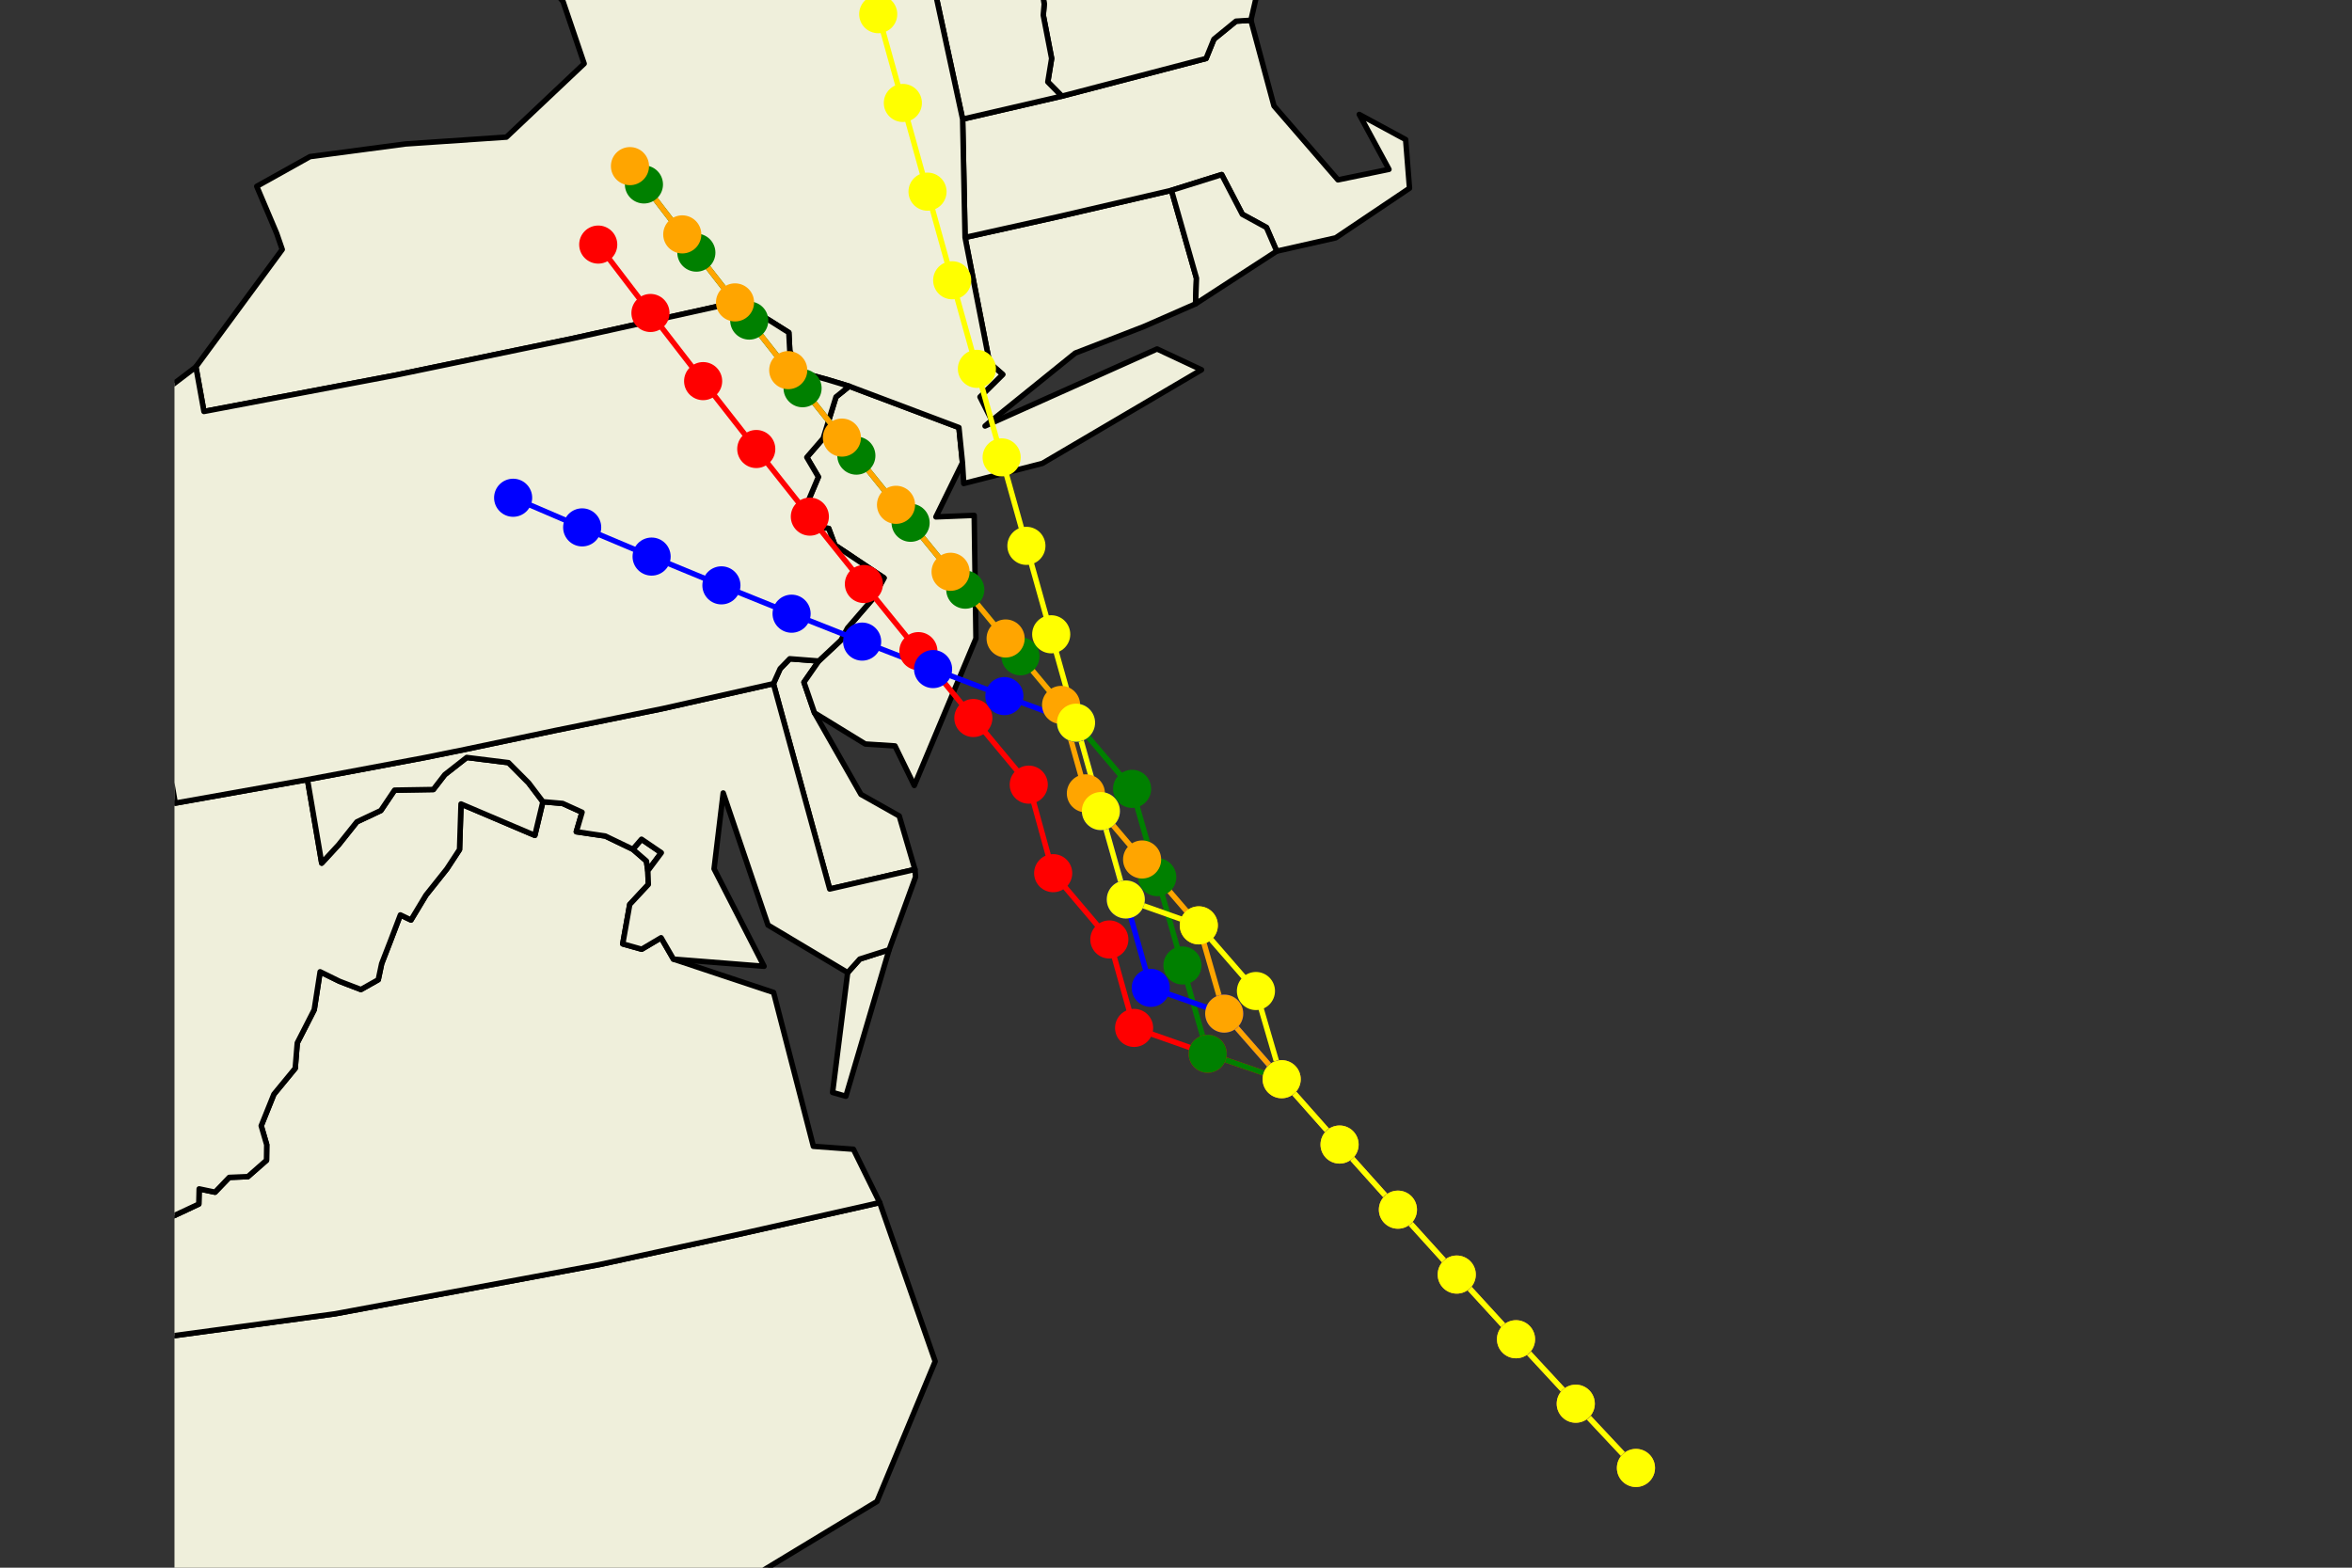 <?xml version="1.0" encoding="utf-8" standalone="no"?>
<!DOCTYPE svg PUBLIC "-//W3C//DTD SVG 1.1//EN"
  "http://www.w3.org/Graphics/SVG/1.1/DTD/svg11.dtd">
<svg xmlns:xlink="http://www.w3.org/1999/xlink" width="432pt" height="288pt" viewBox="0 0 432 288" xmlns="http://www.w3.org/2000/svg" version="1.1">
 <rect x="0" y="0" width="432" height="288" fill="#333333" stroke="none"/>
 <defs>
  <style type="text/css">*{stroke-linejoin: round; stroke-linecap: butt}</style>
 </defs>
 <g id="figure_1">
  <g id="patch_1">
   <path d="M 0 288 
L 432 288 
L 432 0 
L 0 0 
L 0 288 
z
" style="fill: none"/>
  </g>
  <g id="axes_1">
   <g id="PathCollection_1">
    <path d="M 177.257 43.619 
L 194.379 39.802 
L 215.167 34.969 
L 219.762 51.116 
L 219.587 55.827 
L 210.124 59.977 
L 197.492 64.867 
L 182.161 77.253 
L 182.142 77.214 
L 182.15 77.208 
L 181.725 76.356 
L 180.001 72.92 
L 184.165 68.79 
L 181.765 66.699 
z
" clip-path="url(#p5169ae11a5)" style="fill: #efefdb; stroke: #000000"/>
    <path d="M 215.167 34.969 
L 194.379 39.802 
L 177.257 43.619 
L 176.81 21.887 
L 195.031 17.667 
L 221.528 10.742 
L 222.964 7.198 
L 227.02 3.891 
L 229.759 3.723 
L 233.998 19.463 
L 245.747 33.042 
L 255.116 31.113 
L 249.661 21.024 
L 258.178 25.637 
L 258.889 34.578 
L 245.334 43.694 
L 234.498 46.143 
L 232.618 41.793 
L 228.185 39.371 
L 224.391 32.076 
z
" clip-path="url(#p5169ae11a5)" style="fill: #efefdb; stroke: #000000"/>
    <path d="M 229.759 3.723 
L 227.02 3.891 
L 222.964 7.198 
L 221.528 10.742 
L 195.031 17.667 
L 192.454 15.05 
L 193.158 10.74 
L 191.62 2.795 
L 191.794 0.761 
L 190.658 -6.469 
L 191.442 -13.034 
L 192.515 -16.104 
L 193.177 -23.844 
L 192.374 -28.761 
L 192.304 -31.851 
L 196.039 -34.402 
L 199.876 -39.158 
L 199.69 -43.084 
L 196.944 -46.915 
L 197.188 -55.688 
L 197.15 -55.694 
L 197.225 -63.614 
L 203.532 -66.989 
L 221.915 -13.275 
L 221.927 -10.13 
L 227.153 -6.873 
L 229.339 -3.028 
L 231.537 -3.977 
z
" clip-path="url(#p5169ae11a5)" style="fill: #efefdb; stroke: #000000"/>
    <path d="M 219.587 55.827 
L 219.762 51.116 
L 215.167 34.969 
L 224.391 32.076 
L 228.185 39.371 
L 232.618 41.793 
L 234.498 46.143 
z
" clip-path="url(#p5169ae11a5)" style="fill: #efefdb; stroke: #000000"/>
    <path d="M 195.031 17.667 
L 176.81 21.887 
L 171.453 -2.922 
L 168.286 -2.35 
L 167.596 -3.384 
L 167.871 -8.061 
L 163.912 -15.361 
L 164.504 -22.089 
L 162.165 -26.341 
L 159.403 -35.083 
L 159.272 -39.143 
L 158.168 -45.314 
L 197.15 -55.694 
L 197.188 -55.688 
L 196.944 -46.915 
L 199.69 -43.084 
L 199.876 -39.158 
L 196.039 -34.402 
L 192.304 -31.851 
L 192.374 -28.761 
L 193.177 -23.844 
L 192.515 -16.104 
L 191.442 -13.034 
L 190.658 -6.469 
L 191.794 0.761 
L 191.62 2.795 
L 193.158 10.74 
L 192.454 15.05 
z
" clip-path="url(#p5169ae11a5)" style="fill: #efefdb; stroke: #000000"/>
    <path d="M -40.531 429.326 
L -42.271 425.862 
L -44.418 422.151 
L -44.3 417.032 
L -44.301 411.534 
L -46.412 405.93 
L -46.135 396.012 
L -42.492 390.109 
L -45.43 384.912 
L -50.302 375.793 
L -59.976 346.131 
L -70.957 308.988 
L -51.567 306.96 
L -38.227 304.965 
L -7.016 300.96 
L -9.4 303.877 
L -12.61 310.208 
L -5.106 314.302 
L -0.468 315.523 
L 5.64 324.462 
L 9.451 329.409 
L 19.371 335.29 
L 21.698 338.804 
L 28.502 342.828 
L 32.608 349.605 
L 41.762 354.435 
L 44.716 361.091 
L 46.783 364.208 
L 46.261 366.59 
L 51.603 369.139 
L 55.081 374.42 
L 55.998 380.224 
L 58.556 380.958 
L 63.259 381.777 
L 53.979 401.857 
L 53.441 424.197 
L 47.78 424.523 
L 42.205 423.098 
L 39.183 424.629 
L 40.761 435.27 
L 37.759 438.535 
L 34.976 433.492 
L -8.656 435.077 
L -35.497 437.101 
z
" clip-path="url(#p5169ae11a5)" style="fill: #efefdb; stroke: #000000"/>
    <path d="M 63.259 381.777 
L 58.556 380.958 
L 55.998 380.224 
L 55.081 374.42 
L 51.603 369.139 
L 46.261 366.59 
L 46.783 364.208 
L 44.716 361.091 
L 41.762 354.435 
L 32.608 349.605 
L 28.502 342.828 
L 21.698 338.804 
L 19.371 335.29 
L 9.451 329.409 
L 5.64 324.462 
L -0.468 315.523 
L -5.106 314.302 
L -12.61 310.208 
L -9.4 303.877 
L -7.016 300.96 
L -4.644 299.699 
L 8.069 292.503 
L 31.091 289.185 
L 42.977 288.675 
L 43.62 291.32 
L 45.791 288.898 
L 50.556 293.371 
L 51.086 296.909 
L 78.862 292.353 
L 112.272 315.667 
L 101.6 329.222 
L 99.877 340.056 
L 75.336 364.81 
z
" clip-path="url(#p5169ae11a5)" style="fill: #efefdb; stroke: #000000"/>
    <path d="M -7.016 300.96 
L -38.227 304.965 
L -38.504 298.445 
L -33.466 295.837 
L -32.169 292.338 
L -29.129 288.178 
L -24.195 286.69 
L -18.548 284.486 
L -13.24 281.066 
L -11.169 278.032 
L -6.802 274.926 
L -7.252 272.742 
L -1.648 267.721 
L 0.746 270.092 
L 8.989 263.003 
L 13.325 262.944 
L 16.319 257.268 
L 21.11 255.166 
L 20.151 250.88 
L 20.169 246.981 
L 10.694 248.934 
L 20.169 246.981 
L 61.558 241.359 
L 110.058 232.325 
L 135.662 226.766 
L 158.557 221.621 
L 161.576 220.924 
L 161.576 220.924 
L 171.769 250.104 
L 161.078 275.836 
L 137.3 290.234 
L 124.452 311.257 
L 112.272 315.667 
L 78.862 292.353 
L 51.086 296.909 
L 50.556 293.371 
L 45.791 288.898 
L 43.62 291.32 
L 42.977 288.675 
L 31.091 289.185 
L 8.069 292.503 
L -4.644 299.699 
z
" clip-path="url(#p5169ae11a5)" style="fill: #efefdb; stroke: #000000"/>
    <path d="M -66.339 181.136 
L -68.81 160.022 
L -72.29 130.374 
L -75.629 102.799 
L -63.972 101.093 
L -53.586 99.722 
L -45.019 98.271 
L -45.019 98.271 
L -45.022 98.277 
L -30.052 102.563 
L -18.43 102.425 
L -2.547 95.823 
L 9.541 85.249 
L 20.487 79.201 
L 27.408 119.723 
L 24.474 121.79 
L 26.106 125.464 
L 26.217 132.609 
L 25.158 140.888 
L 24.002 147.799 
L 24.131 150.985 
L 18.909 158.945 
L 16.443 160.863 
L 13.411 162.228 
L 10.454 162.015 
L 6.042 168.058 
L 5.944 173.675 
L 5.67 176.74 
L 3.754 178.273 
L 2.926 174.937 
L -0.392 174.697 
L -2.713 181.785 
L -2.061 188.562 
L -4.522 193.237 
L -10.326 194.895 
L -15.197 192.646 
L -17.722 188.67 
L -22.156 189.835 
L -27.023 192.232 
L -31.454 191.068 
L -37.01 192.701 
L -41.013 190.739 
L -46.353 189.259 
L -53.565 183.216 
L -58.133 180.825 
z
" clip-path="url(#p5169ae11a5)" style="fill: #efefdb; stroke: #000000"/>
    <path d="M -20.604 250.38 
L -17.08 248.466 
L -15.522 245.577 
L -15.317 245.197 
L -14.963 244.934 
L -9.167 240.618 
L -7.047 237.042 
L -6.817 234.498 
L -6.817 234.498 
L -6.817 234.498 
L 0.231 229.819 
L 6.399 222.011 
L 8.522 219.305 
L 10.398 224.285 
L 12.9 226.12 
L 13.555 226.599 
L 17.619 228.453 
L 22.761 224.894 
L 24.664 223.572 
L 24.664 223.572 
L 24.664 223.572 
L 27.917 225.227 
L 35.125 221.854 
L 36.515 221.2 
L 36.557 219.492 
L 36.583 218.407 
L 39.496 219.017 
L 41.963 216.449 
L 42.106 216.301 
L 42.106 216.301 
L 42.106 216.301 
L 45.534 216.156 
L 48.951 213.158 
L 48.973 211.516 
L 48.989 210.302 
L 47.975 206.822 
L 47.975 206.822 
L 47.975 206.822 
L 50.305 201.027 
L 54.222 196.263 
L 54.6 191.597 
L 56.35 188.175 
L 57.714 185.498 
L 58.796 178.524 
L 58.796 178.524 
L 58.796 178.524 
L 62.368 180.28 
L 66.29 181.784 
L 69.474 179.988 
L 70.101 177.032 
L 71.724 172.847 
L 72.852 169.885 
L 73.538 168.079 
L 73.538 168.079 
L 73.538 168.079 
L 75.486 169.013 
L 78.231 164.457 
L 80.483 161.632 
L 82.071 159.633 
L 82.734 158.622 
L 84.404 156.07 
L 84.619 149.471 
L 84.676 147.699 
L 84.676 147.699 
L 84.676 147.699 
L 97.011 152.946 
L 98.238 153.463 
L 99.713 147.285 
L 100.38 147.344 
L 103.342 147.602 
L 106.908 149.219 
L 106.908 149.219 
L 106.908 149.219 
L 106.086 152.017 
L 105.855 152.8 
L 111.172 153.586 
L 116.238 156.022 
L 116.238 156.022 
L 118.729 158.182 
L 118.99 159.968 
L 118.99 159.968 
L 119.081 162.485 
L 118.304 163.322 
L 115.668 166.155 
L 114.381 173.402 
L 117.861 174.382 
L 121.425 172.272 
L 123.214 175.368 
L 123.696 176.202 
L 142.086 182.32 
L 149.393 210.59 
L 156.75 211.127 
L 161.576 220.924 
L 161.576 220.924 
L 161.576 220.924 
L 158.557 221.621 
L 135.662 226.766 
L 110.058 232.325 
L 61.558 241.359 
L 20.169 246.981 
L 10.694 248.934 
L 7.868 249.509 
L -28.691 253.753 
L -21.852 251.055 
z
" clip-path="url(#p5169ae11a5)" style="fill: #efefdb; stroke: #000000"/>
    <path d="M 163.31 174.47 
L 155.367 201.391 
L 152.923 200.691 
L 155.695 178.677 
L 155.696 178.677 
L 157.923 176.19 
L 163.31 174.47 
z
" clip-path="url(#p5169ae11a5)" style="fill: #efefdb; stroke: #000000"/>
    <path d="M 8.522 219.305 
L 3.736 219.47 
L 0.763 216.165 
L -3.348 212.767 
L -5.198 208.336 
L -8.761 204.029 
L -9.442 197.716 
L -10.326 194.895 
L -4.522 193.237 
L -2.061 188.562 
L -2.713 181.785 
L -0.392 174.697 
L 2.926 174.937 
L 3.754 178.273 
L 5.67 176.74 
L 5.944 173.675 
L 6.042 168.058 
L 10.454 162.015 
L 13.411 162.228 
L 16.443 160.863 
L 18.909 158.945 
L 24.131 150.985 
L 24.002 147.799 
L 25.158 140.888 
L 26.217 132.609 
L 26.106 125.464 
L 24.474 121.79 
L 27.408 119.723 
L 32.194 147.541 
L 56.475 143.221 
L 59.09 158.562 
L 62.19 155.201 
L 65.554 150.975 
L 69.953 148.907 
L 72.475 145.157 
L 79.593 145.04 
L 81.697 142.314 
L 85.729 139.155 
L 93.393 140.106 
L 97.094 143.827 
L 99.713 147.285 
L 98.238 153.463 
L 97.011 152.946 
L 84.676 147.699 
L 84.676 147.699 
L 84.676 147.699 
L 84.619 149.471 
L 84.404 156.07 
L 82.734 158.622 
L 82.071 159.633 
L 80.483 161.632 
L 78.231 164.457 
L 75.486 169.013 
L 73.538 168.079 
L 73.538 168.079 
L 73.538 168.079 
L 72.852 169.885 
L 71.724 172.847 
L 70.101 177.032 
L 69.474 179.988 
L 66.29 181.784 
L 62.368 180.28 
L 58.796 178.524 
L 58.796 178.524 
L 58.796 178.524 
L 57.714 185.498 
L 56.35 188.175 
L 54.6 191.597 
L 54.222 196.263 
L 50.305 201.027 
L 47.975 206.822 
L 47.975 206.822 
L 47.975 206.822 
L 48.989 210.302 
L 48.973 211.516 
L 48.951 213.158 
L 45.534 216.156 
L 42.106 216.301 
L 42.106 216.301 
L 42.106 216.301 
L 41.963 216.449 
L 39.496 219.017 
L 36.583 218.407 
L 36.557 219.492 
L 36.515 221.2 
L 35.125 221.854 
L 27.917 225.227 
L 24.664 223.572 
L 24.664 223.572 
L 24.664 223.572 
L 22.761 224.894 
L 17.619 228.453 
L 13.555 226.599 
L 12.9 226.12 
L 10.398 224.285 
z
" clip-path="url(#p5169ae11a5)" style="fill: #efefdb; stroke: #000000"/>
    <path d="M 168.05 159.723 
L 152.394 163.32 
L 142.058 125.6 
L 143.295 122.841 
L 145.063 121.023 
L 150.383 121.435 
L 147.668 125.339 
L 149.599 130.956 
L 158.139 145.94 
L 165.167 149.903 
z
" clip-path="url(#p5169ae11a5)" style="fill: #efefdb; stroke: #000000"/>
    <path d="M 118.99 159.968 
L 118.99 159.968 
L 118.729 158.182 
L 116.238 156.022 
L 117.828 154.176 
L 121.465 156.655 
z
" clip-path="url(#p5169ae11a5)" style="fill: #efefdb; stroke: #000000"/>
    <path d="M 163.31 174.47 
L 163.31 174.47 
L 157.923 176.19 
L 155.696 178.677 
L 155.695 178.677 
L 141.062 169.947 
L 132.833 145.676 
L 131.155 159.613 
L 140.34 177.514 
L 123.696 176.202 
L 123.214 175.368 
L 121.425 172.272 
L 117.861 174.382 
L 114.381 173.402 
L 115.668 166.155 
L 118.304 163.322 
L 119.081 162.485 
L 118.99 159.968 
L 121.465 156.655 
L 117.828 154.176 
L 116.238 156.022 
L 116.238 156.022 
L 111.172 153.586 
L 105.855 152.8 
L 106.086 152.017 
L 106.908 149.219 
L 106.908 149.219 
L 106.908 149.219 
L 103.342 147.602 
L 100.38 147.344 
L 99.713 147.285 
L 97.094 143.827 
L 93.393 140.106 
L 85.729 139.155 
L 81.697 142.314 
L 79.593 145.04 
L 72.475 145.157 
L 69.953 148.907 
L 65.554 150.975 
L 62.19 155.201 
L 59.09 158.562 
L 56.475 143.221 
L 78.067 139.17 
L 85.424 137.677 
L 101.87 134.22 
L 121.715 130.181 
L 142.058 125.6 
L 152.394 163.32 
L 168.05 159.723 
L 168.167 161.102 
L 163.31 174.47 
z
" clip-path="url(#p5169ae11a5)" style="fill: #efefdb; stroke: #000000"/>
    <path d="M 149.599 130.956 
L 147.668 125.339 
L 150.383 121.435 
L 154.466 117.607 
L 155.686 115.355 
L 160.199 110.126 
L 162.372 106.174 
L 153.353 100.148 
L 152.214 97.08 
L 149.525 96.724 
L 148.513 91.892 
L 150.315 87.619 
L 148.193 84.013 
L 151.193 80.54 
L 153.551 72.922 
L 155.99 70.955 
L 176.13 78.538 
L 176.781 84.998 
L 171.9 94.961 
L 178.933 94.678 
L 179.256 117.29 
L 167.931 144.299 
L 164.384 137.033 
L 158.922 136.679 
z
" clip-path="url(#p5169ae11a5)" style="fill: #efefdb; stroke: #000000"/>
    <path d="M 177.257 43.619 
L 181.765 66.699 
L 184.165 68.79 
L 180.001 72.92 
L 181.725 76.356 
L 182.15 77.208 
L 182.142 77.214 
L 180.925 78.264 
L 212.524 64.11 
L 220.687 67.933 
L 191.441 85.138 
L 177.011 88.825 
L 176.781 84.998 
L 176.13 78.538 
L 155.99 70.955 
L 151.855 69.701 
L 147.537 68.534 
L 145.066 64.525 
L 144.887 61.095 
L 141.589 59.013 
L 135.638 55.438 
L 105.249 62.164 
L 72.565 68.938 
L 37.459 75.591 
L 35.978 67.396 
L 51.84 45.832 
L 50.848 42.959 
L 50.847 42.938 
L 47.156 34.232 
L 56.944 28.77 
L 74.472 26.447 
L 93.013 25.188 
L 107.296 11.692 
L 103.416 0.277 
L 100.268 -3.442 
L 117.574 -29.382 
L 125.915 -37.172 
L 158.168 -45.314 
L 159.272 -39.143 
L 159.403 -35.083 
L 162.165 -26.341 
L 164.504 -22.089 
L 163.912 -15.361 
L 167.871 -8.061 
L 167.596 -3.384 
L 168.286 -2.35 
L 171.453 -2.922 
L 176.81 21.887 
z
" clip-path="url(#p5169ae11a5)" style="fill: #efefdb; stroke: #000000"/>
    <path d="M 27.408 119.723 
L 20.487 79.201 
L 20.494 79.196 
L 35.939 67.449 
L 35.978 67.396 
L 37.459 75.591 
L 72.565 68.938 
L 105.249 62.164 
L 135.638 55.438 
L 141.589 59.013 
L 144.887 61.095 
L 145.066 64.525 
L 147.537 68.534 
L 151.855 69.701 
L 155.99 70.955 
L 153.551 72.922 
L 151.193 80.54 
L 148.193 84.013 
L 150.315 87.619 
L 148.513 91.892 
L 149.525 96.724 
L 152.214 97.08 
L 153.353 100.148 
L 162.372 106.174 
L 160.199 110.126 
L 155.686 115.355 
L 154.466 117.607 
L 150.383 121.435 
L 145.063 121.023 
L 143.295 122.841 
L 142.058 125.6 
L 121.715 130.181 
L 101.87 134.22 
L 85.424 137.677 
L 78.067 139.17 
L 56.475 143.221 
L 32.194 147.541 
z
" clip-path="url(#p5169ae11a5)" style="fill: #efefdb; stroke: #000000"/>
    <path d="M 231.537 -3.977 
L 229.339 -3.028 
L 227.153 -6.873 
L 221.927 -10.13 
L 221.915 -13.275 
L 203.532 -66.989 
L 211.12 -74.119 
L 214.617 -89.75 
L 214.132 -114.712 
L 222.926 -141.767 
L 232.018 -136.008 
L 243.974 -145.251 
L 255.632 -139.569 
L 268.507 -99.359 
L 287.432 -87.15 
L 294.192 -78.729 
L 276.411 -57.256 
L 257.814 -40.32 
L 237.868 -24.841 
z
" clip-path="url(#p5169ae11a5)" style="fill: #efefdb; stroke: #000000"/>
   </g>
   <g id="PathCollection_2">
    <path d="M 300.481 269.677 
L 289.424 257.875 
L 278.452 246.033 
L 267.565 234.152 
L 256.762 222.229 
L 246.043 210.265 
L 235.408 198.26 
L 221.823 193.591 
L 208.305 188.839 
L 203.757 172.591 
L 193.441 160.409 
L 188.955 144.147 
L 178.778 131.906 
L 168.685 119.62 
L 158.675 107.288 
L 148.749 94.911 
L 138.906 82.487 
L 129.147 70.016 
L 119.472 57.498 
L 109.88 44.932 
" clip-path="url(#p5169ae11a5)" style="fill: none; stroke: #ff0000"/>
   </g>
   <g id="PathCollection_3">
    <path d="M 300.481 269.677 
L 289.424 257.875 
L 278.452 246.033 
L 267.565 234.152 
L 256.762 222.229 
L 246.043 210.265 
L 235.408 198.26 
L 221.823 193.591 
L 217.186 177.366 
L 212.557 161.143 
L 207.935 144.919 
L 197.639 132.768 
L 187.427 120.571 
L 177.298 108.329 
L 167.253 96.04 
L 157.291 83.705 
L 147.411 71.322 
L 137.616 58.892 
L 127.903 46.412 
L 118.274 33.884 
" clip-path="url(#p5169ae11a5)" style="fill: none; stroke: #008000"/>
   </g>
   <g id="PathCollection_4">
    <path d="M 300.481 269.677 
L 289.424 257.875 
L 278.452 246.033 
L 267.565 234.152 
L 256.762 222.229 
L 246.043 210.265 
L 235.408 198.26 
L 224.857 186.213 
L 211.362 181.482 
L 206.78 165.245 
L 202.206 149.007 
L 197.639 132.768 
L 184.476 127.882 
L 171.381 122.916 
L 158.354 117.869 
L 145.394 112.742 
L 132.504 107.536 
L 119.682 102.251 
L 106.93 96.886 
L 94.249 91.444 
" clip-path="url(#p5169ae11a5)" style="fill: none; stroke: #0000ff"/>
   </g>
   <g id="PathCollection_5">
    <path d="M 300.481 269.677 
L 289.424 257.875 
L 278.452 246.033 
L 267.565 234.152 
L 256.762 222.229 
L 246.043 210.265 
L 235.408 198.26 
L 224.857 186.213 
L 220.187 170 
L 209.775 157.896 
L 199.447 145.748 
L 194.895 129.504 
L 184.705 117.296 
L 174.598 105.041 
L 164.575 92.74 
L 154.635 80.392 
L 144.778 67.996 
L 135.005 55.553 
L 125.315 43.06 
L 115.708 30.519 
" clip-path="url(#p5169ae11a5)" style="fill: none; stroke: #ffa500"/>
   </g>
   <g id="PathCollection_6">
    <path d="M 300.481 269.677 
L 289.424 257.875 
L 278.452 246.033 
L 267.565 234.152 
L 256.762 222.229 
L 246.043 210.265 
L 235.408 198.26 
L 230.682 182.06 
L 220.187 170 
L 206.78 165.245 
L 202.206 149.007 
L 197.639 132.768 
L 193.079 116.525 
L 188.524 100.278 
L 183.975 84.024 
L 179.432 67.762 
L 174.894 51.49 
L 170.36 35.208 
L 165.831 18.913 
L 161.305 2.603 
" clip-path="url(#p5169ae11a5)" style="fill: none; stroke: #ffff00"/>
   </g>
   <g id="PathCollection_7">
    <defs>
     <path id="m001b98319b" d="M 0 3 
C 0.796 3 1.559 2.684 2.121 2.121 
C 2.684 1.559 3 0.796 3 0 
C 3 -0.796 2.684 -1.559 2.121 -2.121 
C 1.559 -2.684 0.796 -3 0 -3 
C -0.796 -3 -1.559 -2.684 -2.121 -2.121 
C -2.684 -1.559 -3 -0.796 -3 0 
C -3 0.796 -2.684 1.559 -2.121 2.121 
C -1.559 2.684 -0.796 3 0 3 
z
" style="stroke: #ff0000"/>
    </defs>
    <g clip-path="url(#p5169ae11a5)">
     <use xlink:href="#m001b98319b" x="300.481" y="269.677" style="fill: #ff0000; stroke: #ff0000"/>
     <use xlink:href="#m001b98319b" x="289.424" y="257.875" style="fill: #ff0000; stroke: #ff0000"/>
     <use xlink:href="#m001b98319b" x="278.452" y="246.033" style="fill: #ff0000; stroke: #ff0000"/>
     <use xlink:href="#m001b98319b" x="267.565" y="234.152" style="fill: #ff0000; stroke: #ff0000"/>
     <use xlink:href="#m001b98319b" x="256.762" y="222.229" style="fill: #ff0000; stroke: #ff0000"/>
     <use xlink:href="#m001b98319b" x="246.043" y="210.265" style="fill: #ff0000; stroke: #ff0000"/>
     <use xlink:href="#m001b98319b" x="235.408" y="198.26" style="fill: #ff0000; stroke: #ff0000"/>
     <use xlink:href="#m001b98319b" x="221.823" y="193.591" style="fill: #ff0000; stroke: #ff0000"/>
     <use xlink:href="#m001b98319b" x="208.305" y="188.839" style="fill: #ff0000; stroke: #ff0000"/>
     <use xlink:href="#m001b98319b" x="203.757" y="172.591" style="fill: #ff0000; stroke: #ff0000"/>
     <use xlink:href="#m001b98319b" x="193.441" y="160.409" style="fill: #ff0000; stroke: #ff0000"/>
     <use xlink:href="#m001b98319b" x="188.955" y="144.147" style="fill: #ff0000; stroke: #ff0000"/>
     <use xlink:href="#m001b98319b" x="178.778" y="131.906" style="fill: #ff0000; stroke: #ff0000"/>
     <use xlink:href="#m001b98319b" x="168.685" y="119.62" style="fill: #ff0000; stroke: #ff0000"/>
     <use xlink:href="#m001b98319b" x="158.675" y="107.288" style="fill: #ff0000; stroke: #ff0000"/>
     <use xlink:href="#m001b98319b" x="148.749" y="94.911" style="fill: #ff0000; stroke: #ff0000"/>
     <use xlink:href="#m001b98319b" x="138.906" y="82.487" style="fill: #ff0000; stroke: #ff0000"/>
     <use xlink:href="#m001b98319b" x="129.147" y="70.016" style="fill: #ff0000; stroke: #ff0000"/>
     <use xlink:href="#m001b98319b" x="119.472" y="57.498" style="fill: #ff0000; stroke: #ff0000"/>
     <use xlink:href="#m001b98319b" x="109.88" y="44.932" style="fill: #ff0000; stroke: #ff0000"/>
    </g>
   </g>
   <g id="PathCollection_8">
    <defs>
     <path id="m15edc358ec" d="M 0 3 
C 0.796 3 1.559 2.684 2.121 2.121 
C 2.684 1.559 3 0.796 3 0 
C 3 -0.796 2.684 -1.559 2.121 -2.121 
C 1.559 -2.684 0.796 -3 0 -3 
C -0.796 -3 -1.559 -2.684 -2.121 -2.121 
C -2.684 -1.559 -3 -0.796 -3 0 
C -3 0.796 -2.684 1.559 -2.121 2.121 
C -1.559 2.684 -0.796 3 0 3 
z
" style="stroke: #008000"/>
    </defs>
    <g clip-path="url(#p5169ae11a5)">
     <use xlink:href="#m15edc358ec" x="300.481" y="269.677" style="fill: #008000; stroke: #008000"/>
     <use xlink:href="#m15edc358ec" x="289.424" y="257.875" style="fill: #008000; stroke: #008000"/>
     <use xlink:href="#m15edc358ec" x="278.452" y="246.033" style="fill: #008000; stroke: #008000"/>
     <use xlink:href="#m15edc358ec" x="267.565" y="234.152" style="fill: #008000; stroke: #008000"/>
     <use xlink:href="#m15edc358ec" x="256.762" y="222.229" style="fill: #008000; stroke: #008000"/>
     <use xlink:href="#m15edc358ec" x="246.043" y="210.265" style="fill: #008000; stroke: #008000"/>
     <use xlink:href="#m15edc358ec" x="235.408" y="198.26" style="fill: #008000; stroke: #008000"/>
     <use xlink:href="#m15edc358ec" x="221.823" y="193.591" style="fill: #008000; stroke: #008000"/>
     <use xlink:href="#m15edc358ec" x="217.186" y="177.366" style="fill: #008000; stroke: #008000"/>
     <use xlink:href="#m15edc358ec" x="212.557" y="161.143" style="fill: #008000; stroke: #008000"/>
     <use xlink:href="#m15edc358ec" x="207.935" y="144.919" style="fill: #008000; stroke: #008000"/>
     <use xlink:href="#m15edc358ec" x="197.639" y="132.768" style="fill: #008000; stroke: #008000"/>
     <use xlink:href="#m15edc358ec" x="187.427" y="120.571" style="fill: #008000; stroke: #008000"/>
     <use xlink:href="#m15edc358ec" x="177.298" y="108.329" style="fill: #008000; stroke: #008000"/>
     <use xlink:href="#m15edc358ec" x="167.253" y="96.04" style="fill: #008000; stroke: #008000"/>
     <use xlink:href="#m15edc358ec" x="157.291" y="83.705" style="fill: #008000; stroke: #008000"/>
     <use xlink:href="#m15edc358ec" x="147.411" y="71.322" style="fill: #008000; stroke: #008000"/>
     <use xlink:href="#m15edc358ec" x="137.616" y="58.892" style="fill: #008000; stroke: #008000"/>
     <use xlink:href="#m15edc358ec" x="127.903" y="46.412" style="fill: #008000; stroke: #008000"/>
     <use xlink:href="#m15edc358ec" x="118.274" y="33.884" style="fill: #008000; stroke: #008000"/>
    </g>
   </g>
   <g id="PathCollection_9">
    <defs>
     <path id="m8960a64375" d="M 0 3 
C 0.796 3 1.559 2.684 2.121 2.121 
C 2.684 1.559 3 0.796 3 0 
C 3 -0.796 2.684 -1.559 2.121 -2.121 
C 1.559 -2.684 0.796 -3 0 -3 
C -0.796 -3 -1.559 -2.684 -2.121 -2.121 
C -2.684 -1.559 -3 -0.796 -3 0 
C -3 0.796 -2.684 1.559 -2.121 2.121 
C -1.559 2.684 -0.796 3 0 3 
z
" style="stroke: #0000ff"/>
    </defs>
    <g clip-path="url(#p5169ae11a5)">
     <use xlink:href="#m8960a64375" x="300.481" y="269.677" style="fill: #0000ff; stroke: #0000ff"/>
     <use xlink:href="#m8960a64375" x="289.424" y="257.875" style="fill: #0000ff; stroke: #0000ff"/>
     <use xlink:href="#m8960a64375" x="278.452" y="246.033" style="fill: #0000ff; stroke: #0000ff"/>
     <use xlink:href="#m8960a64375" x="267.565" y="234.152" style="fill: #0000ff; stroke: #0000ff"/>
     <use xlink:href="#m8960a64375" x="256.762" y="222.229" style="fill: #0000ff; stroke: #0000ff"/>
     <use xlink:href="#m8960a64375" x="246.043" y="210.265" style="fill: #0000ff; stroke: #0000ff"/>
     <use xlink:href="#m8960a64375" x="235.408" y="198.26" style="fill: #0000ff; stroke: #0000ff"/>
     <use xlink:href="#m8960a64375" x="224.857" y="186.213" style="fill: #0000ff; stroke: #0000ff"/>
     <use xlink:href="#m8960a64375" x="211.362" y="181.482" style="fill: #0000ff; stroke: #0000ff"/>
     <use xlink:href="#m8960a64375" x="206.78" y="165.245" style="fill: #0000ff; stroke: #0000ff"/>
     <use xlink:href="#m8960a64375" x="202.206" y="149.007" style="fill: #0000ff; stroke: #0000ff"/>
     <use xlink:href="#m8960a64375" x="197.639" y="132.768" style="fill: #0000ff; stroke: #0000ff"/>
     <use xlink:href="#m8960a64375" x="184.476" y="127.882" style="fill: #0000ff; stroke: #0000ff"/>
     <use xlink:href="#m8960a64375" x="171.381" y="122.916" style="fill: #0000ff; stroke: #0000ff"/>
     <use xlink:href="#m8960a64375" x="158.354" y="117.869" style="fill: #0000ff; stroke: #0000ff"/>
     <use xlink:href="#m8960a64375" x="145.394" y="112.742" style="fill: #0000ff; stroke: #0000ff"/>
     <use xlink:href="#m8960a64375" x="132.504" y="107.536" style="fill: #0000ff; stroke: #0000ff"/>
     <use xlink:href="#m8960a64375" x="119.682" y="102.251" style="fill: #0000ff; stroke: #0000ff"/>
     <use xlink:href="#m8960a64375" x="106.93" y="96.886" style="fill: #0000ff; stroke: #0000ff"/>
     <use xlink:href="#m8960a64375" x="94.249" y="91.444" style="fill: #0000ff; stroke: #0000ff"/>
    </g>
   </g>
   <g id="PathCollection_10">
    <defs>
     <path id="mbbe5810a7a" d="M 0 3 
C 0.796 3 1.559 2.684 2.121 2.121 
C 2.684 1.559 3 0.796 3 0 
C 3 -0.796 2.684 -1.559 2.121 -2.121 
C 1.559 -2.684 0.796 -3 0 -3 
C -0.796 -3 -1.559 -2.684 -2.121 -2.121 
C -2.684 -1.559 -3 -0.796 -3 0 
C -3 0.796 -2.684 1.559 -2.121 2.121 
C -1.559 2.684 -0.796 3 0 3 
z
" style="stroke: #ffa500"/>
    </defs>
    <g clip-path="url(#p5169ae11a5)">
     <use xlink:href="#mbbe5810a7a" x="300.481" y="269.677" style="fill: #ffa500; stroke: #ffa500"/>
     <use xlink:href="#mbbe5810a7a" x="289.424" y="257.875" style="fill: #ffa500; stroke: #ffa500"/>
     <use xlink:href="#mbbe5810a7a" x="278.452" y="246.033" style="fill: #ffa500; stroke: #ffa500"/>
     <use xlink:href="#mbbe5810a7a" x="267.565" y="234.152" style="fill: #ffa500; stroke: #ffa500"/>
     <use xlink:href="#mbbe5810a7a" x="256.762" y="222.229" style="fill: #ffa500; stroke: #ffa500"/>
     <use xlink:href="#mbbe5810a7a" x="246.043" y="210.265" style="fill: #ffa500; stroke: #ffa500"/>
     <use xlink:href="#mbbe5810a7a" x="235.408" y="198.26" style="fill: #ffa500; stroke: #ffa500"/>
     <use xlink:href="#mbbe5810a7a" x="224.857" y="186.213" style="fill: #ffa500; stroke: #ffa500"/>
     <use xlink:href="#mbbe5810a7a" x="220.187" y="170" style="fill: #ffa500; stroke: #ffa500"/>
     <use xlink:href="#mbbe5810a7a" x="209.775" y="157.896" style="fill: #ffa500; stroke: #ffa500"/>
     <use xlink:href="#mbbe5810a7a" x="199.447" y="145.748" style="fill: #ffa500; stroke: #ffa500"/>
     <use xlink:href="#mbbe5810a7a" x="194.895" y="129.504" style="fill: #ffa500; stroke: #ffa500"/>
     <use xlink:href="#mbbe5810a7a" x="184.705" y="117.296" style="fill: #ffa500; stroke: #ffa500"/>
     <use xlink:href="#mbbe5810a7a" x="174.598" y="105.041" style="fill: #ffa500; stroke: #ffa500"/>
     <use xlink:href="#mbbe5810a7a" x="164.575" y="92.74" style="fill: #ffa500; stroke: #ffa500"/>
     <use xlink:href="#mbbe5810a7a" x="154.635" y="80.392" style="fill: #ffa500; stroke: #ffa500"/>
     <use xlink:href="#mbbe5810a7a" x="144.778" y="67.996" style="fill: #ffa500; stroke: #ffa500"/>
     <use xlink:href="#mbbe5810a7a" x="135.005" y="55.553" style="fill: #ffa500; stroke: #ffa500"/>
     <use xlink:href="#mbbe5810a7a" x="125.315" y="43.06" style="fill: #ffa500; stroke: #ffa500"/>
     <use xlink:href="#mbbe5810a7a" x="115.708" y="30.519" style="fill: #ffa500; stroke: #ffa500"/>
    </g>
   </g>
   <g id="PathCollection_11">
    <defs>
     <path id="md2cd05ae91" d="M 0 3 
C 0.796 3 1.559 2.684 2.121 2.121 
C 2.684 1.559 3 0.796 3 0 
C 3 -0.796 2.684 -1.559 2.121 -2.121 
C 1.559 -2.684 0.796 -3 0 -3 
C -0.796 -3 -1.559 -2.684 -2.121 -2.121 
C -2.684 -1.559 -3 -0.796 -3 0 
C -3 0.796 -2.684 1.559 -2.121 2.121 
C -1.559 2.684 -0.796 3 0 3 
z
" style="stroke: #ffff00"/>
    </defs>
    <g clip-path="url(#p5169ae11a5)">
     <use xlink:href="#md2cd05ae91" x="300.481" y="269.677" style="fill: #ffff00; stroke: #ffff00"/>
     <use xlink:href="#md2cd05ae91" x="289.424" y="257.875" style="fill: #ffff00; stroke: #ffff00"/>
     <use xlink:href="#md2cd05ae91" x="278.452" y="246.033" style="fill: #ffff00; stroke: #ffff00"/>
     <use xlink:href="#md2cd05ae91" x="267.565" y="234.152" style="fill: #ffff00; stroke: #ffff00"/>
     <use xlink:href="#md2cd05ae91" x="256.762" y="222.229" style="fill: #ffff00; stroke: #ffff00"/>
     <use xlink:href="#md2cd05ae91" x="246.043" y="210.265" style="fill: #ffff00; stroke: #ffff00"/>
     <use xlink:href="#md2cd05ae91" x="235.408" y="198.26" style="fill: #ffff00; stroke: #ffff00"/>
     <use xlink:href="#md2cd05ae91" x="230.682" y="182.06" style="fill: #ffff00; stroke: #ffff00"/>
     <use xlink:href="#md2cd05ae91" x="220.187" y="170" style="fill: #ffff00; stroke: #ffff00"/>
     <use xlink:href="#md2cd05ae91" x="206.78" y="165.245" style="fill: #ffff00; stroke: #ffff00"/>
     <use xlink:href="#md2cd05ae91" x="202.206" y="149.007" style="fill: #ffff00; stroke: #ffff00"/>
     <use xlink:href="#md2cd05ae91" x="197.639" y="132.768" style="fill: #ffff00; stroke: #ffff00"/>
     <use xlink:href="#md2cd05ae91" x="193.079" y="116.525" style="fill: #ffff00; stroke: #ffff00"/>
     <use xlink:href="#md2cd05ae91" x="188.524" y="100.278" style="fill: #ffff00; stroke: #ffff00"/>
     <use xlink:href="#md2cd05ae91" x="183.975" y="84.024" style="fill: #ffff00; stroke: #ffff00"/>
     <use xlink:href="#md2cd05ae91" x="179.432" y="67.762" style="fill: #ffff00; stroke: #ffff00"/>
     <use xlink:href="#md2cd05ae91" x="174.894" y="51.49" style="fill: #ffff00; stroke: #ffff00"/>
     <use xlink:href="#md2cd05ae91" x="170.36" y="35.208" style="fill: #ffff00; stroke: #ffff00"/>
     <use xlink:href="#md2cd05ae91" x="165.831" y="18.913" style="fill: #ffff00; stroke: #ffff00"/>
     <use xlink:href="#md2cd05ae91" x="161.305" y="2.603" style="fill: #ffff00; stroke: #ffff00"/>
    </g>
   </g>
  </g>
 </g>
 <defs>
  <clipPath id="p5169ae11a5">
   <path d="M 32.048 288 
L 32.048 0 
L 399.952 0 
L 399.952 288 
L 32.048 288 
"/>
  </clipPath>
 </defs>
</svg>
